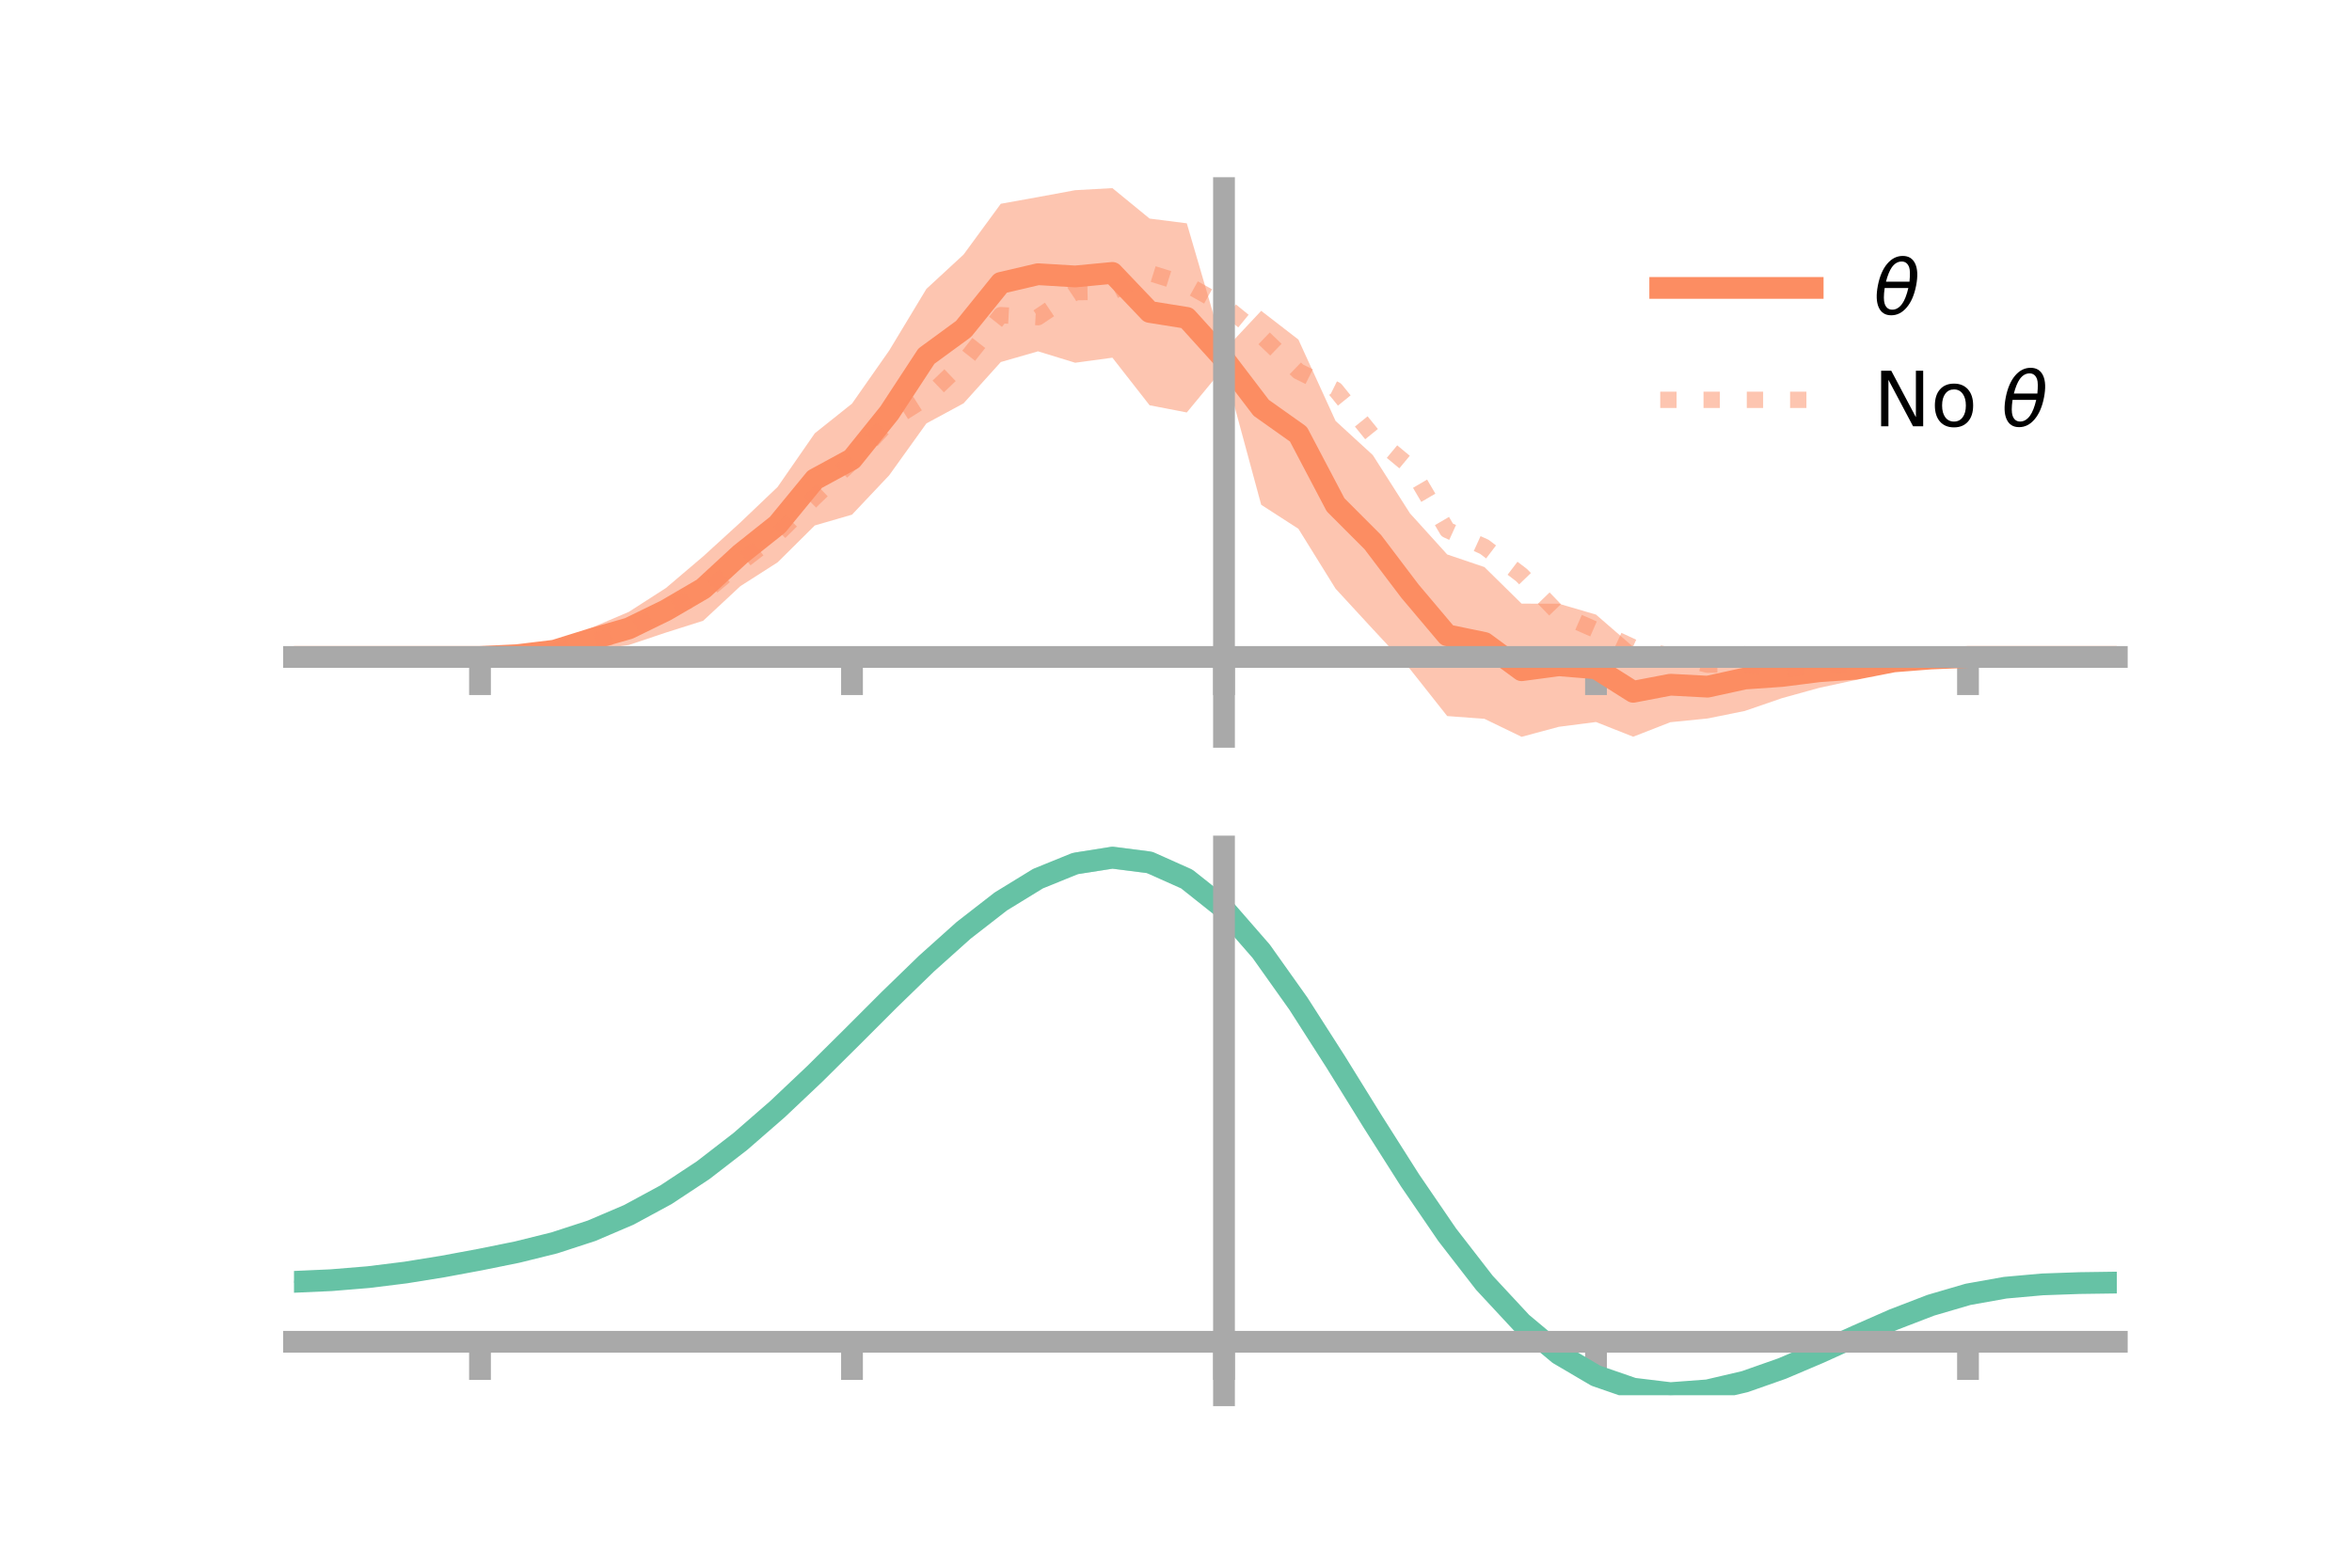 <?xml version="1.0" encoding="utf-8" standalone="no"?>
<!DOCTYPE svg PUBLIC "-//W3C//DTD SVG 1.1//EN"
  "http://www.w3.org/Graphics/SVG/1.1/DTD/svg11.dtd">
<!-- Created with matplotlib (https://matplotlib.org/) -->
<svg height="144pt" version="1.1" viewBox="0 0 216 144" width="216pt" xmlns="http://www.w3.org/2000/svg" xmlns:xlink="http://www.w3.org/1999/xlink">
 <defs>
  <style type="text/css">*{stroke-linecap:butt;stroke-linejoin:round;}</style>
 </defs>
 <g id="figure_1">
  <g id="patch_1">
   <path d="M 0 144 
L 216 144 
L 216 0 
L 0 0 
z
" style="fill:none;"/>
  </g>
  <g id="axes_1">
   <g id="patch_2">
    <path d="M 27 67.68 
L 194.4 67.68 
L 194.4 17.28 
L 27 17.28 
z
" style="fill:none;"/>
   </g>
   <g id="PolyCollection_1">
    <path clip-path="url(#pe2ca3fb6e2)" d="M 27 60.345 
L 27 60.345 
L 30.416 60.345 
L 33.833 60.345 
L 37.249 60.345 
L 40.665 60.345 
L 44.082 60.339 
L 47.498 59.981 
L 50.914 59.248 
L 54.331 57.66 
L 57.747 56.205 
L 61.163 54.007 
L 64.58 51.104 
L 67.996 47.987 
L 71.412 44.731 
L 74.829 39.799 
L 78.245 37.075 
L 81.661 32.198 
L 85.078 26.536 
L 88.494 23.381 
L 91.91 18.717 
L 95.327 18.102 
L 98.743 17.469 
L 102.159 17.28 
L 105.576 20.078 
L 108.992 20.512 
L 112.408 32.198 
L 115.824 28.551 
L 119.241 31.192 
L 122.657 38.667 
L 126.073 41.8 
L 129.49 47.157 
L 132.906 50.93 
L 136.322 52.087 
L 139.739 55.447 
L 143.155 55.454 
L 146.571 56.454 
L 149.988 59.415 
L 153.404 59.446 
L 156.82 60.15 
L 160.237 59.349 
L 163.653 60.051 
L 167.069 60.13 
L 170.486 60.397 
L 173.902 60.233 
L 177.318 60.289 
L 180.735 60.342 
L 184.151 60.345 
L 187.567 60.345 
L 190.984 60.345 
L 194.4 60.345 
L 194.4 60.345 
L 194.4 60.345 
L 190.984 60.345 
L 187.567 60.345 
L 184.151 60.345 
L 180.735 60.351 
L 177.318 60.685 
L 173.902 61.276 
L 170.486 62.445 
L 167.069 63.183 
L 163.653 64.128 
L 160.237 65.305 
L 156.82 65.996 
L 153.404 66.338 
L 149.988 67.672 
L 146.571 66.32 
L 143.155 66.761 
L 139.739 67.68 
L 136.322 66.025 
L 132.906 65.774 
L 129.49 61.454 
L 126.073 57.786 
L 122.657 54.077 
L 119.241 48.572 
L 115.824 46.365 
L 112.408 33.75 
L 108.992 37.887 
L 105.576 37.227 
L 102.159 32.856 
L 98.743 33.32 
L 95.327 32.272 
L 91.91 33.255 
L 88.494 37.047 
L 85.078 38.893 
L 81.661 43.657 
L 78.245 47.274 
L 74.829 48.266 
L 71.412 51.655 
L 67.996 53.839 
L 64.58 57.018 
L 61.163 58.103 
L 57.747 59.244 
L 54.331 59.743 
L 50.914 60.287 
L 47.498 60.382 
L 44.082 60.349 
L 40.665 60.345 
L 37.249 60.345 
L 33.833 60.345 
L 30.416 60.345 
L 27 60.345 
z
" style="fill:#fc8d62;fill-opacity:0.5;"/>
   </g>
   <g id="matplotlib.axis_1">
    <g id="xtick_1">
     <g id="line2d_1">
      <defs>
       <path d="M 0 0 
L 0 3.5 
" id="m3d3f6bf515" style="stroke:#a9a9a9;stroke-width:2;"/>
      </defs>
      <g>
       <use style="fill:#a9a9a9;stroke:#a9a9a9;stroke-width:2;" x="44.082" xlink:href="#m3d3f6bf515" y="60.345"/>
      </g>
     </g>
    </g>
    <g id="xtick_2">
     <g id="line2d_2">
      <g>
       <use style="fill:#a9a9a9;stroke:#a9a9a9;stroke-width:2;" x="78.245" xlink:href="#m3d3f6bf515" y="60.345"/>
      </g>
     </g>
    </g>
    <g id="xtick_3">
     <g id="line2d_3">
      <g>
       <use style="fill:#a9a9a9;stroke:#a9a9a9;stroke-width:2;" x="112.408" xlink:href="#m3d3f6bf515" y="60.345"/>
      </g>
     </g>
    </g>
    <g id="xtick_4">
     <g id="line2d_4">
      <g>
       <use style="fill:#a9a9a9;stroke:#a9a9a9;stroke-width:2;" x="146.571" xlink:href="#m3d3f6bf515" y="60.345"/>
      </g>
     </g>
    </g>
    <g id="xtick_5">
     <g id="line2d_5">
      <g>
       <use style="fill:#a9a9a9;stroke:#a9a9a9;stroke-width:2;" x="180.735" xlink:href="#m3d3f6bf515" y="60.345"/>
      </g>
     </g>
    </g>
   </g>
   <g id="matplotlib.axis_2"/>
   <g id="line2d_6">
    <path clip-path="url(#pe2ca3fb6e2)" d="M 27 60.345 
L 30.416 60.345 
L 33.833 60.345 
L 37.249 60.345 
L 40.665 60.345 
L 44.082 60.344 
L 47.498 60.181 
L 50.914 59.768 
L 54.331 58.701 
L 57.747 57.724 
L 61.163 56.055 
L 64.58 54.061 
L 67.996 50.913 
L 71.412 48.193 
L 74.829 44.032 
L 78.245 42.175 
L 81.661 37.928 
L 85.078 32.714 
L 88.494 30.214 
L 91.91 25.986 
L 95.327 25.187 
L 98.743 25.394 
L 102.159 25.068 
L 105.576 28.653 
L 108.992 29.199 
L 112.408 32.974 
L 115.824 37.458 
L 119.241 39.882 
L 122.657 46.372 
L 126.073 49.793 
L 129.49 54.305 
L 132.906 58.352 
L 136.322 59.056 
L 139.739 61.564 
L 143.155 61.108 
L 146.571 61.387 
L 149.988 63.544 
L 153.404 62.892 
L 156.82 63.073 
L 160.237 62.327 
L 163.653 62.09 
L 167.069 61.656 
L 170.486 61.421 
L 173.902 60.754 
L 177.318 60.487 
L 180.735 60.346 
L 184.151 60.345 
L 187.567 60.345 
L 190.984 60.345 
L 194.4 60.345 
" style="fill:none;stroke:#fc8d62;stroke-linecap:square;stroke-width:2;"/>
   </g>
   <g id="line2d_7">
    <path clip-path="url(#pe2ca3fb6e2)" d="M 27 60.345 
L 30.416 60.345 
L 33.833 60.345 
L 37.249 60.345 
L 40.665 60.345 
L 44.082 60.344 
L 47.498 60.263 
L 50.914 59.879 
L 54.331 58.98 
L 57.747 58.003 
L 61.163 56.087 
L 64.58 54.536 
L 67.996 51.695 
L 71.412 49.063 
L 74.829 45.685 
L 78.245 42.415 
L 81.661 38.708 
L 85.078 36.54 
L 88.494 33.27 
L 91.91 28.95 
L 95.327 29.134 
L 98.743 26.838 
L 102.159 26.783 
L 105.576 25.068 
L 108.992 26.139 
L 112.408 28.036 
L 115.824 30.824 
L 119.241 34.11 
L 122.657 35.803 
L 126.073 40.019 
L 129.49 42.855 
L 132.906 48.681 
L 136.322 50.23 
L 139.739 52.83 
L 143.155 56.373 
L 146.571 57.871 
L 149.988 59.46 
L 153.404 60.256 
L 156.82 61.053 
L 160.237 61.019 
L 163.653 61.539 
L 167.069 61.051 
L 170.486 61.013 
L 173.902 60.607 
L 177.318 60.403 
L 180.735 60.346 
L 184.151 60.345 
L 187.567 60.345 
L 190.984 60.345 
L 194.4 60.345 
" style="fill:none;stroke:#fc8d62;stroke-dasharray:1.5,2.475;stroke-dashoffset:0;stroke-opacity:0.5;stroke-width:1.5;"/>
   </g>
   <g id="patch_3">
    <path d="M 112.408 67.68 
L 112.408 17.28 
" style="fill:none;stroke:#a9a9a9;stroke-linecap:square;stroke-linejoin:miter;stroke-width:2;"/>
   </g>
   <g id="patch_4">
    <path d="M 194.4 67.68 
L 194.4 17.28 
" style="fill:none;"/>
   </g>
   <g id="patch_5">
    <path d="M 27 60.345 
L 194.4 60.345 
" style="fill:none;stroke:#a9a9a9;stroke-linecap:square;stroke-linejoin:miter;stroke-width:2;"/>
   </g>
   <g id="patch_6">
    <path d="M 27 17.28 
L 194.4 17.28 
" style="fill:none;"/>
   </g>
   <g id="legend_1">
    <g id="line2d_8">
     <path d="M 152.47 26.449 
L 166.47 26.449 
" style="fill:none;stroke:#fc8d62;stroke-linecap:square;stroke-width:2;"/>
    </g>
    <g id="line2d_9"/>
    <g id="text_1">
     <!-- $\theta$ -->
     <g transform="translate(172.07 28.899)scale(0.07 -0.07)">
      <defs>
       <path d="M 45.516 34.672 
L 14.453 34.672 
Q 12.359 20.062 14.5 13.875 
Q 17.188 6.25 24.469 6.25 
Q 31.781 6.25 37.359 13.922 
Q 42.234 20.656 45.516 34.672 
z
M 47.016 42.969 
Q 48.344 56.844 46.625 61.719 
Q 43.953 69.438 36.766 69.438 
Q 29.297 69.438 23.828 61.812 
Q 19.531 55.672 16.156 42.969 
z
M 38.188 76.766 
Q 49.906 76.766 54.594 66.406 
Q 59.281 56.109 55.719 37.844 
Q 52.203 19.625 43.453 9.281 
Q 34.766 -1.125 23.047 -1.125 
Q 11.281 -1.125 6.641 9.281 
Q 2 19.625 5.516 37.844 
Q 9.078 56.109 17.719 66.406 
Q 26.422 76.766 38.188 76.766 
z
" id="DejaVuSans-Oblique-952"/>
      </defs>
      <use transform="translate(0 0.234)" xlink:href="#DejaVuSans-Oblique-952"/>
     </g>
    </g>
    <g id="line2d_10">
     <path d="M 152.47 36.724 
L 166.47 36.724 
" style="fill:none;stroke:#fc8d62;stroke-dasharray:1.5,2.475;stroke-dashoffset:0;stroke-opacity:0.5;stroke-width:1.5;"/>
    </g>
    <g id="line2d_11"/>
    <g id="text_2">
     <!-- No $\theta$ -->
     <g transform="translate(172.07 39.174)scale(0.07 -0.07)">
      <defs>
       <path d="M 9.812 72.906 
L 23.094 72.906 
L 55.422 11.922 
L 55.422 72.906 
L 64.984 72.906 
L 64.984 0 
L 51.703 0 
L 19.391 60.984 
L 19.391 0 
L 9.812 0 
z
" id="DejaVuSans-78"/>
       <path d="M 30.609 48.391 
Q 23.391 48.391 19.188 42.75 
Q 14.984 37.109 14.984 27.297 
Q 14.984 17.484 19.156 11.844 
Q 23.344 6.203 30.609 6.203 
Q 37.797 6.203 41.984 11.859 
Q 46.188 17.531 46.188 27.297 
Q 46.188 37.016 41.984 42.703 
Q 37.797 48.391 30.609 48.391 
z
M 30.609 56 
Q 42.328 56 49.016 48.375 
Q 55.719 40.766 55.719 27.297 
Q 55.719 13.875 49.016 6.219 
Q 42.328 -1.422 30.609 -1.422 
Q 18.844 -1.422 12.172 6.219 
Q 5.516 13.875 5.516 27.297 
Q 5.516 40.766 12.172 48.375 
Q 18.844 56 30.609 56 
z
" id="DejaVuSans-111"/>
       <path id="DejaVuSans-32"/>
      </defs>
      <use transform="translate(0 0.234)" xlink:href="#DejaVuSans-78"/>
      <use transform="translate(74.805 0.234)" xlink:href="#DejaVuSans-111"/>
      <use transform="translate(135.986 0.234)" xlink:href="#DejaVuSans-32"/>
      <use transform="translate(167.773 0.234)" xlink:href="#DejaVuSans-Oblique-952"/>
     </g>
    </g>
   </g>
  </g>
  <g id="axes_2">
   <g id="patch_7">
    <path d="M 27 128.16 
L 194.4 128.16 
L 194.4 77.76 
L 27 77.76 
z
" style="fill:none;"/>
   </g>
   <g id="PolyCollection_2">
    <path clip-path="url(#pcd2d760e8f)" d="M 27 117.846 
L 27 117.643 
L 30.416 117.491 
L 33.833 117.204 
L 37.249 116.768 
L 40.665 116.201 
L 44.082 115.548 
L 47.498 114.838 
L 50.914 113.971 
L 54.331 112.837 
L 57.747 111.351 
L 61.163 109.467 
L 64.58 107.166 
L 67.996 104.469 
L 71.412 101.425 
L 74.829 98.115 
L 78.245 94.645 
L 81.661 91.139 
L 85.078 87.742 
L 88.494 84.603 
L 91.91 81.882 
L 95.327 79.735 
L 98.743 78.314 
L 102.159 77.76 
L 105.576 78.204 
L 108.992 79.759 
L 112.408 82.519 
L 115.824 86.506 
L 119.241 91.396 
L 122.657 96.82 
L 126.073 102.427 
L 129.49 107.905 
L 132.906 112.991 
L 136.322 117.48 
L 139.739 121.221 
L 143.155 124.125 
L 146.571 126.162 
L 149.988 127.355 
L 153.404 127.774 
L 156.82 127.524 
L 160.237 126.734 
L 163.653 125.546 
L 167.069 124.11 
L 170.486 122.575 
L 173.902 121.084 
L 177.318 119.774 
L 180.735 118.773 
L 184.151 118.162 
L 187.567 117.859 
L 190.984 117.743 
L 194.4 117.703 
L 194.4 117.917 
L 194.4 117.917 
L 190.984 117.97 
L 187.567 118.096 
L 184.151 118.404 
L 180.735 119.014 
L 177.318 120.013 
L 173.902 121.331 
L 170.486 122.843 
L 167.069 124.408 
L 163.653 125.876 
L 160.237 127.09 
L 156.82 127.899 
L 153.404 128.16 
L 149.988 127.753 
L 146.571 126.586 
L 143.155 124.604 
L 139.739 121.791 
L 136.322 118.179 
L 132.906 113.849 
L 129.49 108.94 
L 126.073 103.65 
L 122.657 98.23 
L 119.241 92.984 
L 115.824 88.251 
L 112.408 84.395 
L 108.992 81.73 
L 105.576 80.23 
L 102.159 79.8 
L 98.743 80.326 
L 95.327 81.681 
L 91.91 83.726 
L 88.494 86.316 
L 85.078 89.3 
L 81.661 92.53 
L 78.245 95.862 
L 74.829 99.163 
L 71.412 102.316 
L 67.996 105.221 
L 64.58 107.804 
L 61.163 110.015 
L 57.747 111.831 
L 54.331 113.264 
L 50.914 114.356 
L 47.498 115.184 
L 44.082 115.857 
L 40.665 116.473 
L 37.249 117.007 
L 33.833 117.418 
L 30.416 117.693 
L 27 117.846 
z
" style="fill:#66c2a5;fill-opacity:0.5;"/>
   </g>
   <g id="matplotlib.axis_3">
    <g id="xtick_6">
     <g id="line2d_12">
      <g>
       <use style="fill:#a9a9a9;stroke:#a9a9a9;stroke-width:2;" x="44.082" xlink:href="#m3d3f6bf515" y="123.251"/>
      </g>
     </g>
    </g>
    <g id="xtick_7">
     <g id="line2d_13">
      <g>
       <use style="fill:#a9a9a9;stroke:#a9a9a9;stroke-width:2;" x="78.245" xlink:href="#m3d3f6bf515" y="123.251"/>
      </g>
     </g>
    </g>
    <g id="xtick_8">
     <g id="line2d_14">
      <g>
       <use style="fill:#a9a9a9;stroke:#a9a9a9;stroke-width:2;" x="112.408" xlink:href="#m3d3f6bf515" y="123.251"/>
      </g>
     </g>
    </g>
    <g id="xtick_9">
     <g id="line2d_15">
      <g>
       <use style="fill:#a9a9a9;stroke:#a9a9a9;stroke-width:2;" x="146.571" xlink:href="#m3d3f6bf515" y="123.251"/>
      </g>
     </g>
    </g>
    <g id="xtick_10">
     <g id="line2d_16">
      <g>
       <use style="fill:#a9a9a9;stroke:#a9a9a9;stroke-width:2;" x="180.735" xlink:href="#m3d3f6bf515" y="123.251"/>
      </g>
     </g>
    </g>
   </g>
   <g id="matplotlib.axis_4"/>
   <g id="line2d_17">
    <path clip-path="url(#pcd2d760e8f)" d="M 27 117.745 
L 30.416 117.592 
L 33.833 117.311 
L 37.249 116.888 
L 40.665 116.337 
L 44.082 115.702 
L 47.498 115.011 
L 50.914 114.164 
L 54.331 113.05 
L 57.747 111.591 
L 61.163 109.741 
L 64.58 107.485 
L 67.996 104.845 
L 71.412 101.871 
L 74.829 98.639 
L 78.245 95.253 
L 81.661 91.835 
L 85.078 88.521 
L 88.494 85.459 
L 91.91 82.804 
L 95.327 80.708 
L 98.743 79.32 
L 102.159 78.78 
L 105.576 79.217 
L 108.992 80.744 
L 112.408 83.457 
L 115.824 87.379 
L 119.241 92.19 
L 122.657 97.525 
L 126.073 103.038 
L 129.49 108.422 
L 132.906 113.42 
L 136.322 117.829 
L 139.739 121.506 
L 143.155 124.365 
L 146.571 126.374 
L 149.988 127.554 
L 153.404 127.967 
L 156.82 127.711 
L 160.237 126.912 
L 163.653 125.711 
L 167.069 124.259 
L 170.486 122.709 
L 173.902 121.208 
L 177.318 119.894 
L 180.735 118.893 
L 184.151 118.283 
L 187.567 117.978 
L 190.984 117.857 
L 194.4 117.81 
" style="fill:none;stroke:#66c2a5;stroke-linecap:square;stroke-width:2;"/>
   </g>
   <g id="patch_8">
    <path d="M 112.408 128.16 
L 112.408 77.76 
" style="fill:none;stroke:#a9a9a9;stroke-linecap:square;stroke-linejoin:miter;stroke-width:2;"/>
   </g>
   <g id="patch_9">
    <path d="M 194.4 128.16 
L 194.4 77.76 
" style="fill:none;"/>
   </g>
   <g id="patch_10">
    <path d="M 27 123.251 
L 194.4 123.251 
" style="fill:none;stroke:#a9a9a9;stroke-linecap:square;stroke-linejoin:miter;stroke-width:2;"/>
   </g>
   <g id="patch_11">
    <path d="M 27 77.76 
L 194.4 77.76 
" style="fill:none;"/>
   </g>
  </g>
 </g>
 <defs>
  <clipPath id="pe2ca3fb6e2">
   <rect height="50.4" width="167.4" x="27" y="17.28"/>
  </clipPath>
  <clipPath id="pcd2d760e8f">
   <rect height="50.4" width="167.4" x="27" y="77.76"/>
  </clipPath>
 </defs>
</svg>
